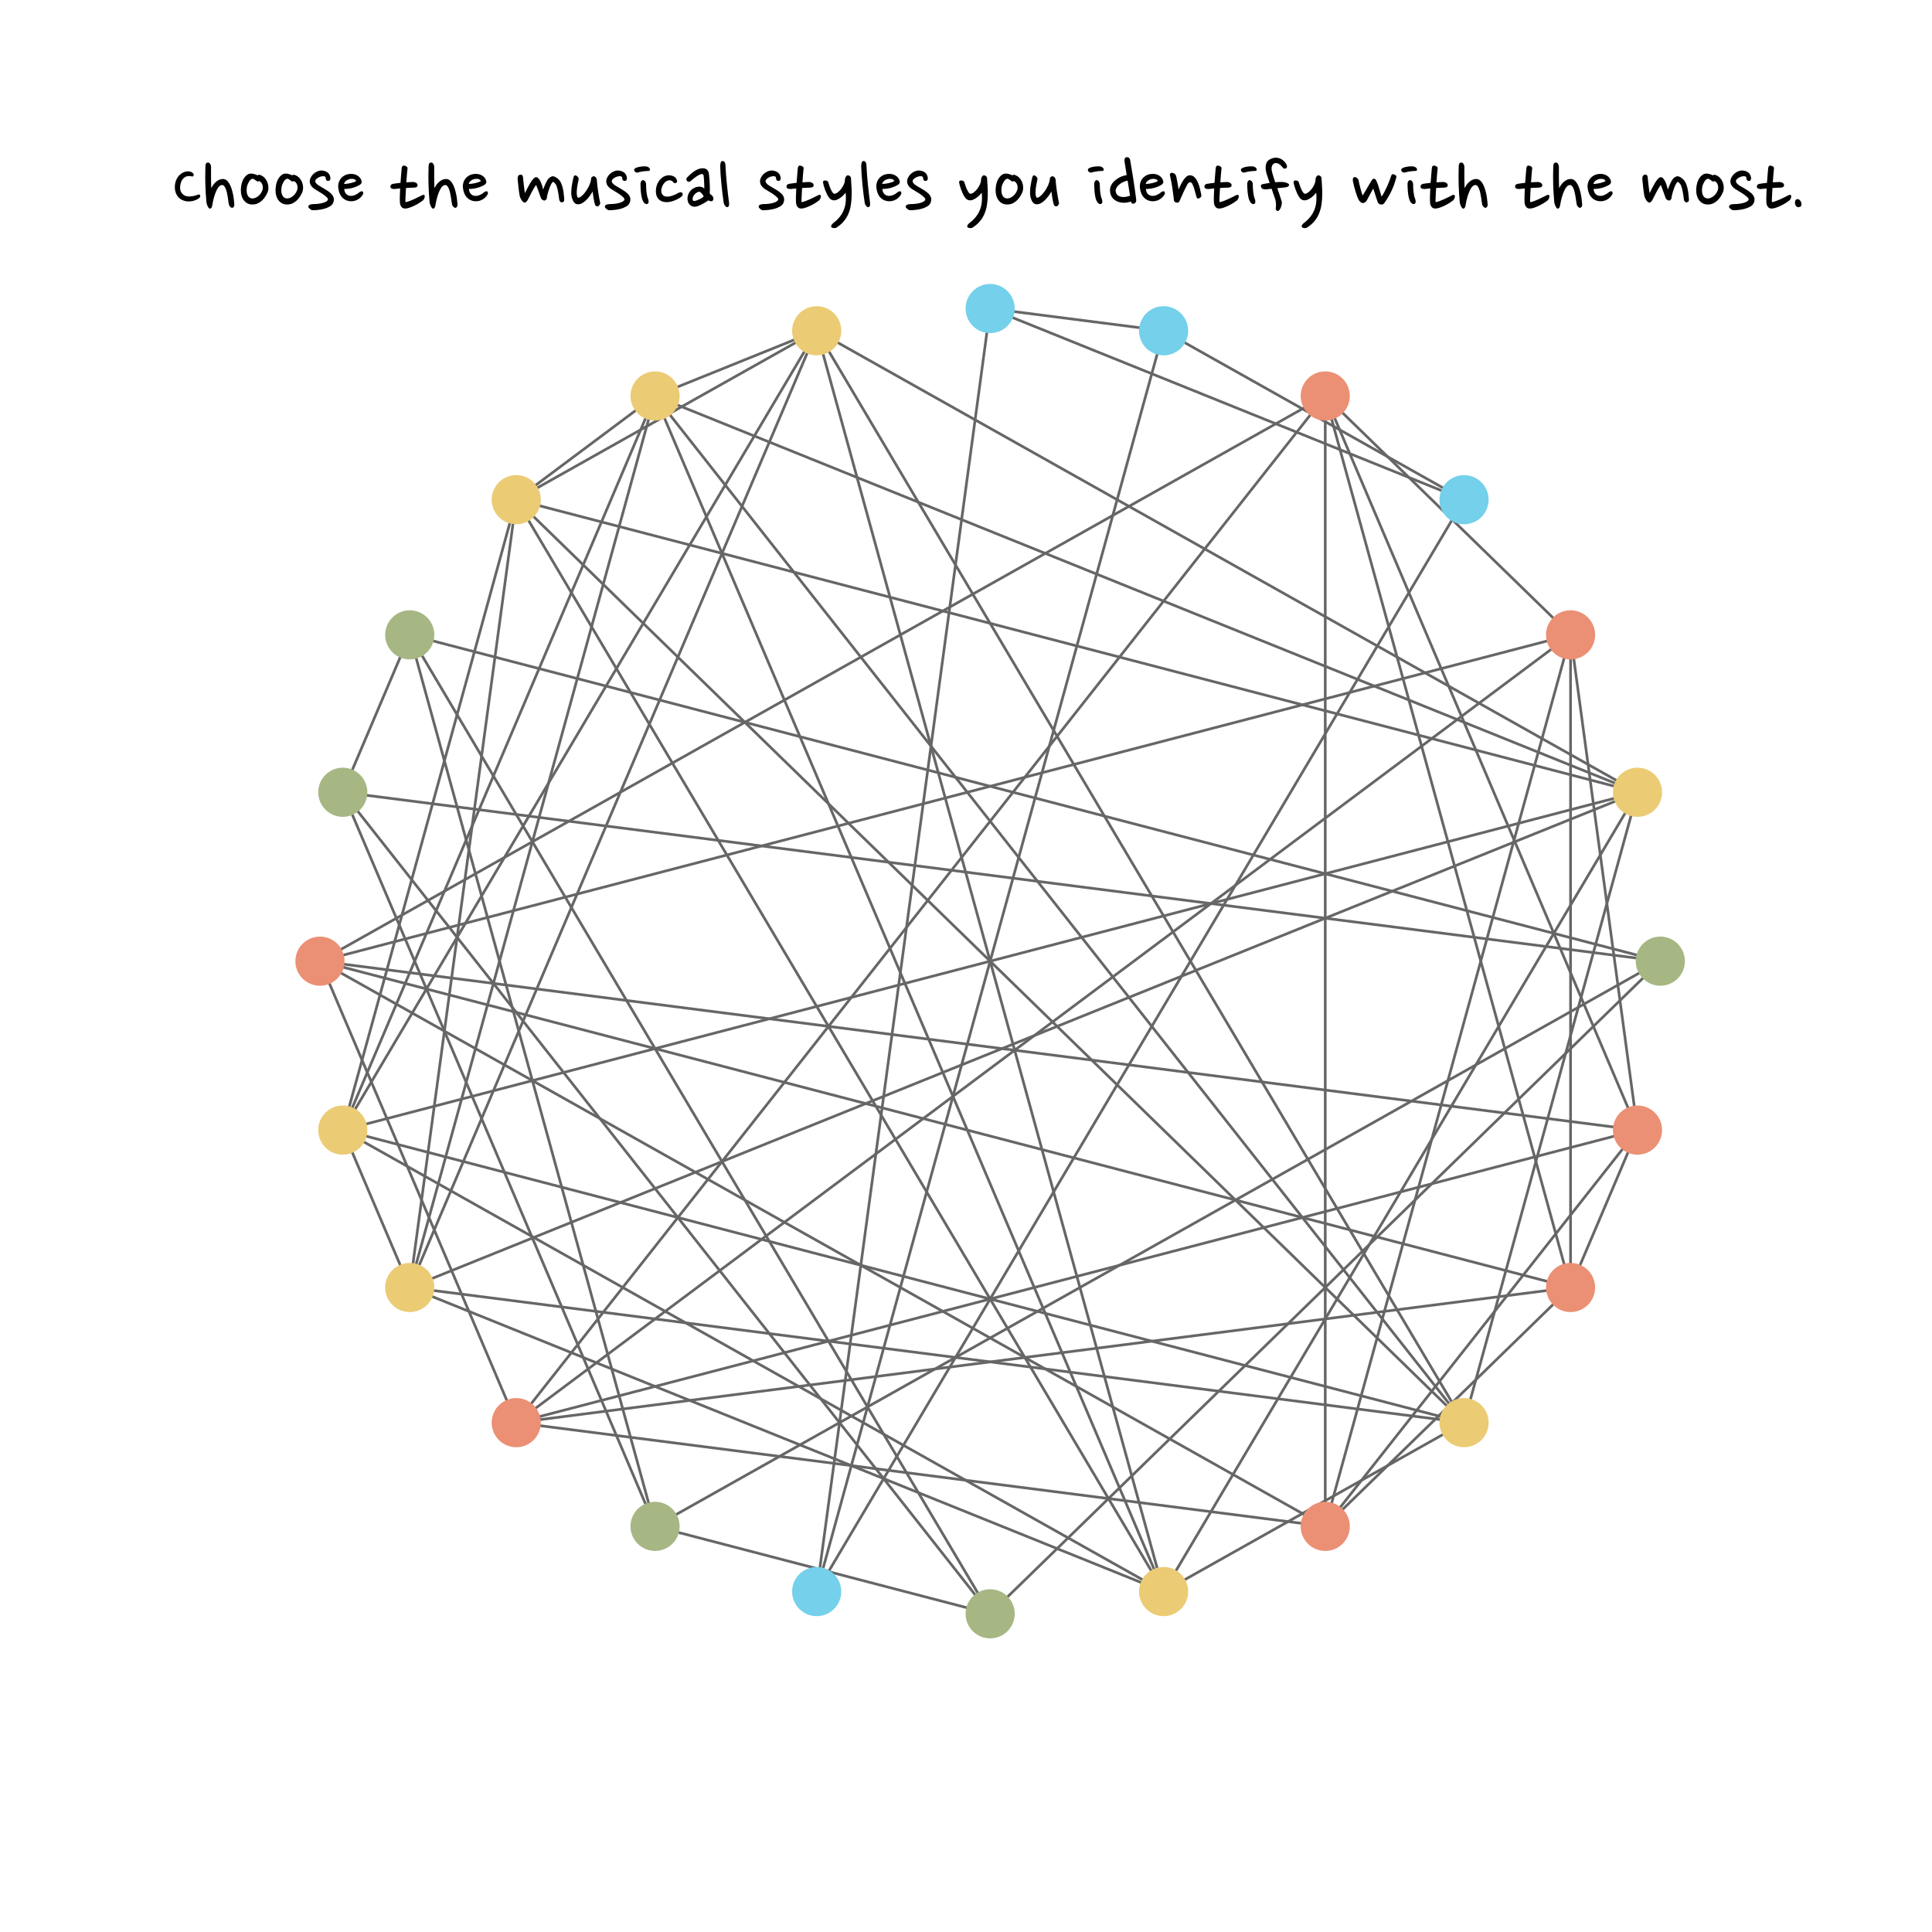 <?xml version="1.0" encoding="utf-8" standalone="no"?>
<!DOCTYPE svg PUBLIC "-//W3C//DTD SVG 1.1//EN"
  "http://www.w3.org/Graphics/SVG/1.1/DTD/svg11.dtd">
<!-- Created with matplotlib (https://matplotlib.org/) -->
<svg height="720pt" version="1.1" viewBox="0 0 720 720" width="720pt" xmlns="http://www.w3.org/2000/svg" xmlns:xlink="http://www.w3.org/1999/xlink">
 <defs>
  <style type="text/css">
*{stroke-linecap:butt;stroke-linejoin:round;}
  </style>
 </defs>
 <g id="figure_1">
  <g id="patch_1">
   <path d="M 0 720 
L 720 720 
L 720 0 
L 0 0 
z
" style="fill:none;"/>
  </g>
  <g id="axes_1">
   <g id="LineCollection_1">
    <path clip-path="url(#p10e8820889)" d="M 618.76 358.2 
L 244.12 568.831 
" style="fill:none;stroke:#666666;"/>
    <path clip-path="url(#p10e8820889)" d="M 618.76 358.2 
L 152.701 236.592 
" style="fill:none;stroke:#666666;"/>
    <path clip-path="url(#p10e8820889)" d="M 618.76 358.2 
L 127.75 295.251 
" style="fill:none;stroke:#666666;"/>
    <path clip-path="url(#p10e8820889)" d="M 618.76 358.2 
L 369 601.416 
" style="fill:none;stroke:#666666;"/>
    <path clip-path="url(#p10e8820889)" d="M 610.25 295.251 
L 433.643 593.129 
" style="fill:none;stroke:#666666;"/>
    <path clip-path="url(#p10e8820889)" d="M 610.25 295.251 
L 545.607 530.18 
" style="fill:none;stroke:#666666;"/>
    <path clip-path="url(#p10e8820889)" d="M 610.25 295.251 
L 304.357 123.271 
" style="fill:none;stroke:#666666;"/>
    <path clip-path="url(#p10e8820889)" d="M 610.25 295.251 
L 244.12 147.569 
" style="fill:none;stroke:#666666;"/>
    <path clip-path="url(#p10e8820889)" d="M 610.25 295.251 
L 192.393 186.22 
" style="fill:none;stroke:#666666;"/>
    <path clip-path="url(#p10e8820889)" d="M 610.25 295.251 
L 127.75 421.149 
" style="fill:none;stroke:#666666;"/>
    <path clip-path="url(#p10e8820889)" d="M 610.25 295.251 
L 152.701 479.808 
" style="fill:none;stroke:#666666;"/>
    <path clip-path="url(#p10e8820889)" d="M 585.299 236.592 
L 493.88 147.569 
" style="fill:none;stroke:#666666;"/>
    <path clip-path="url(#p10e8820889)" d="M 585.299 236.592 
L 585.299 479.808 
" style="fill:none;stroke:#666666;"/>
    <path clip-path="url(#p10e8820889)" d="M 585.299 236.592 
L 610.25 421.149 
" style="fill:none;stroke:#666666;"/>
    <path clip-path="url(#p10e8820889)" d="M 585.299 236.592 
L 493.88 568.831 
" style="fill:none;stroke:#666666;"/>
    <path clip-path="url(#p10e8820889)" d="M 585.299 236.592 
L 119.24 358.2 
" style="fill:none;stroke:#666666;"/>
    <path clip-path="url(#p10e8820889)" d="M 585.299 236.592 
L 192.393 530.18 
" style="fill:none;stroke:#666666;"/>
    <path clip-path="url(#p10e8820889)" d="M 545.607 186.22 
L 304.357 593.129 
" style="fill:none;stroke:#666666;"/>
    <path clip-path="url(#p10e8820889)" d="M 545.607 186.22 
L 433.643 123.271 
" style="fill:none;stroke:#666666;"/>
    <path clip-path="url(#p10e8820889)" d="M 545.607 186.22 
L 369 114.984 
" style="fill:none;stroke:#666666;"/>
    <path clip-path="url(#p10e8820889)" d="M 493.88 147.569 
L 493.88 568.831 
" style="fill:none;stroke:#666666;"/>
    <path clip-path="url(#p10e8820889)" d="M 493.88 147.569 
L 585.299 479.808 
" style="fill:none;stroke:#666666;"/>
    <path clip-path="url(#p10e8820889)" d="M 493.88 147.569 
L 610.25 421.149 
" style="fill:none;stroke:#666666;"/>
    <path clip-path="url(#p10e8820889)" d="M 493.88 147.569 
L 119.24 358.2 
" style="fill:none;stroke:#666666;"/>
    <path clip-path="url(#p10e8820889)" d="M 493.88 147.569 
L 192.393 530.18 
" style="fill:none;stroke:#666666;"/>
    <path clip-path="url(#p10e8820889)" d="M 433.643 123.271 
L 304.357 593.129 
" style="fill:none;stroke:#666666;"/>
    <path clip-path="url(#p10e8820889)" d="M 433.643 123.271 
L 369 114.984 
" style="fill:none;stroke:#666666;"/>
    <path clip-path="url(#p10e8820889)" d="M 369 114.984 
L 304.357 593.129 
" style="fill:none;stroke:#666666;"/>
    <path clip-path="url(#p10e8820889)" d="M 304.357 123.271 
L 433.643 593.129 
" style="fill:none;stroke:#666666;"/>
    <path clip-path="url(#p10e8820889)" d="M 304.357 123.271 
L 545.607 530.18 
" style="fill:none;stroke:#666666;"/>
    <path clip-path="url(#p10e8820889)" d="M 304.357 123.271 
L 244.12 147.569 
" style="fill:none;stroke:#666666;"/>
    <path clip-path="url(#p10e8820889)" d="M 304.357 123.271 
L 192.393 186.22 
" style="fill:none;stroke:#666666;"/>
    <path clip-path="url(#p10e8820889)" d="M 304.357 123.271 
L 127.75 421.149 
" style="fill:none;stroke:#666666;"/>
    <path clip-path="url(#p10e8820889)" d="M 304.357 123.271 
L 152.701 479.808 
" style="fill:none;stroke:#666666;"/>
    <path clip-path="url(#p10e8820889)" d="M 244.12 147.569 
L 433.643 593.129 
" style="fill:none;stroke:#666666;"/>
    <path clip-path="url(#p10e8820889)" d="M 244.12 147.569 
L 545.607 530.18 
" style="fill:none;stroke:#666666;"/>
    <path clip-path="url(#p10e8820889)" d="M 244.12 147.569 
L 192.393 186.22 
" style="fill:none;stroke:#666666;"/>
    <path clip-path="url(#p10e8820889)" d="M 244.12 147.569 
L 127.75 421.149 
" style="fill:none;stroke:#666666;"/>
    <path clip-path="url(#p10e8820889)" d="M 244.12 147.569 
L 152.701 479.808 
" style="fill:none;stroke:#666666;"/>
    <path clip-path="url(#p10e8820889)" d="M 192.393 186.22 
L 433.643 593.129 
" style="fill:none;stroke:#666666;"/>
    <path clip-path="url(#p10e8820889)" d="M 192.393 186.22 
L 545.607 530.18 
" style="fill:none;stroke:#666666;"/>
    <path clip-path="url(#p10e8820889)" d="M 192.393 186.22 
L 127.75 421.149 
" style="fill:none;stroke:#666666;"/>
    <path clip-path="url(#p10e8820889)" d="M 192.393 186.22 
L 152.701 479.808 
" style="fill:none;stroke:#666666;"/>
    <path clip-path="url(#p10e8820889)" d="M 152.701 236.592 
L 244.12 568.831 
" style="fill:none;stroke:#666666;"/>
    <path clip-path="url(#p10e8820889)" d="M 152.701 236.592 
L 369 601.416 
" style="fill:none;stroke:#666666;"/>
    <path clip-path="url(#p10e8820889)" d="M 152.701 236.592 
L 127.75 295.251 
" style="fill:none;stroke:#666666;"/>
    <path clip-path="url(#p10e8820889)" d="M 127.75 295.251 
L 244.12 568.831 
" style="fill:none;stroke:#666666;"/>
    <path clip-path="url(#p10e8820889)" d="M 127.75 295.251 
L 369 601.416 
" style="fill:none;stroke:#666666;"/>
    <path clip-path="url(#p10e8820889)" d="M 119.24 358.2 
L 493.88 568.831 
" style="fill:none;stroke:#666666;"/>
    <path clip-path="url(#p10e8820889)" d="M 119.24 358.2 
L 585.299 479.808 
" style="fill:none;stroke:#666666;"/>
    <path clip-path="url(#p10e8820889)" d="M 119.24 358.2 
L 610.25 421.149 
" style="fill:none;stroke:#666666;"/>
    <path clip-path="url(#p10e8820889)" d="M 119.24 358.2 
L 192.393 530.18 
" style="fill:none;stroke:#666666;"/>
    <path clip-path="url(#p10e8820889)" d="M 127.75 421.149 
L 433.643 593.129 
" style="fill:none;stroke:#666666;"/>
    <path clip-path="url(#p10e8820889)" d="M 127.75 421.149 
L 545.607 530.18 
" style="fill:none;stroke:#666666;"/>
    <path clip-path="url(#p10e8820889)" d="M 127.75 421.149 
L 152.701 479.808 
" style="fill:none;stroke:#666666;"/>
    <path clip-path="url(#p10e8820889)" d="M 152.701 479.808 
L 433.643 593.129 
" style="fill:none;stroke:#666666;"/>
    <path clip-path="url(#p10e8820889)" d="M 152.701 479.808 
L 545.607 530.18 
" style="fill:none;stroke:#666666;"/>
    <path clip-path="url(#p10e8820889)" d="M 192.393 530.18 
L 585.299 479.808 
" style="fill:none;stroke:#666666;"/>
    <path clip-path="url(#p10e8820889)" d="M 192.393 530.18 
L 610.25 421.149 
" style="fill:none;stroke:#666666;"/>
    <path clip-path="url(#p10e8820889)" d="M 192.393 530.18 
L 493.88 568.831 
" style="fill:none;stroke:#666666;"/>
    <path clip-path="url(#p10e8820889)" d="M 244.12 568.831 
L 369 601.416 
" style="fill:none;stroke:#666666;"/>
    <path clip-path="url(#p10e8820889)" d="M 433.643 593.129 
L 545.607 530.18 
" style="fill:none;stroke:#666666;"/>
    <path clip-path="url(#p10e8820889)" d="M 493.88 568.831 
L 585.299 479.808 
" style="fill:none;stroke:#666666;"/>
    <path clip-path="url(#p10e8820889)" d="M 493.88 568.831 
L 610.25 421.149 
" style="fill:none;stroke:#666666;"/>
    <path clip-path="url(#p10e8820889)" d="M 585.299 479.808 
L 610.25 421.149 
" style="fill:none;stroke:#666666;"/>
   </g>
   <g id="PathCollection_1">
    <defs>
     <path d="M 0 8.66 
C 2.297 8.66 4.5 7.748 6.124 6.124 
C 7.748 4.5 8.66 2.297 8.66 0 
C 8.66 -2.297 7.748 -4.5 6.124 -6.124 
C 4.5 -7.748 2.297 -8.66 0 -8.66 
C -2.297 -8.66 -4.5 -7.748 -6.124 -6.124 
C -7.748 -4.5 -8.66 -2.297 -8.66 0 
C -8.66 2.297 -7.748 4.5 -6.124 6.124 
C -4.5 7.748 -2.297 8.66 0 8.66 
z
" id="C0_0_f2d13b11d7"/>
    </defs>
    <g clip-path="url(#p10e8820889)">
     <use style="fill:#a6b784;stroke:#a6b784;" x="618.76" xlink:href="#C0_0_f2d13b11d7" y="358.2"/>
    </g>
    <g clip-path="url(#p10e8820889)">
     <use style="fill:#ebcb74;stroke:#ebcb74;" x="610.25" xlink:href="#C0_0_f2d13b11d7" y="295.251"/>
    </g>
    <g clip-path="url(#p10e8820889)">
     <use style="fill:#eb9074;stroke:#eb9074;" x="585.299" xlink:href="#C0_0_f2d13b11d7" y="236.592"/>
    </g>
    <g clip-path="url(#p10e8820889)">
     <use style="fill:#74d0eb;stroke:#74d0eb;" x="545.607" xlink:href="#C0_0_f2d13b11d7" y="186.22"/>
    </g>
    <g clip-path="url(#p10e8820889)">
     <use style="fill:#eb9074;stroke:#eb9074;" x="493.88" xlink:href="#C0_0_f2d13b11d7" y="147.569"/>
    </g>
    <g clip-path="url(#p10e8820889)">
     <use style="fill:#74d0eb;stroke:#74d0eb;" x="433.643" xlink:href="#C0_0_f2d13b11d7" y="123.271"/>
    </g>
    <g clip-path="url(#p10e8820889)">
     <use style="fill:#74d0eb;stroke:#74d0eb;" x="369" xlink:href="#C0_0_f2d13b11d7" y="114.984"/>
    </g>
    <g clip-path="url(#p10e8820889)">
     <use style="fill:#ebcb74;stroke:#ebcb74;" x="304.357" xlink:href="#C0_0_f2d13b11d7" y="123.271"/>
    </g>
    <g clip-path="url(#p10e8820889)">
     <use style="fill:#ebcb74;stroke:#ebcb74;" x="244.12" xlink:href="#C0_0_f2d13b11d7" y="147.569"/>
    </g>
    <g clip-path="url(#p10e8820889)">
     <use style="fill:#ebcb74;stroke:#ebcb74;" x="192.393" xlink:href="#C0_0_f2d13b11d7" y="186.22"/>
    </g>
    <g clip-path="url(#p10e8820889)">
     <use style="fill:#a6b784;stroke:#a6b784;" x="152.701" xlink:href="#C0_0_f2d13b11d7" y="236.592"/>
    </g>
    <g clip-path="url(#p10e8820889)">
     <use style="fill:#a6b784;stroke:#a6b784;" x="127.75" xlink:href="#C0_0_f2d13b11d7" y="295.251"/>
    </g>
    <g clip-path="url(#p10e8820889)">
     <use style="fill:#eb9074;stroke:#eb9074;" x="119.24" xlink:href="#C0_0_f2d13b11d7" y="358.2"/>
    </g>
    <g clip-path="url(#p10e8820889)">
     <use style="fill:#ebcb74;stroke:#ebcb74;" x="127.75" xlink:href="#C0_0_f2d13b11d7" y="421.149"/>
    </g>
    <g clip-path="url(#p10e8820889)">
     <use style="fill:#ebcb74;stroke:#ebcb74;" x="152.701" xlink:href="#C0_0_f2d13b11d7" y="479.808"/>
    </g>
    <g clip-path="url(#p10e8820889)">
     <use style="fill:#eb9074;stroke:#eb9074;" x="192.393" xlink:href="#C0_0_f2d13b11d7" y="530.18"/>
    </g>
    <g clip-path="url(#p10e8820889)">
     <use style="fill:#a6b784;stroke:#a6b784;" x="244.12" xlink:href="#C0_0_f2d13b11d7" y="568.831"/>
    </g>
    <g clip-path="url(#p10e8820889)">
     <use style="fill:#74d0eb;stroke:#74d0eb;" x="304.357" xlink:href="#C0_0_f2d13b11d7" y="593.129"/>
    </g>
    <g clip-path="url(#p10e8820889)">
     <use style="fill:#a6b784;stroke:#a6b784;" x="369" xlink:href="#C0_0_f2d13b11d7" y="601.416"/>
    </g>
    <g clip-path="url(#p10e8820889)">
     <use style="fill:#ebcb74;stroke:#ebcb74;" x="433.643" xlink:href="#C0_0_f2d13b11d7" y="593.129"/>
    </g>
    <g clip-path="url(#p10e8820889)">
     <use style="fill:#eb9074;stroke:#eb9074;" x="493.88" xlink:href="#C0_0_f2d13b11d7" y="568.831"/>
    </g>
    <g clip-path="url(#p10e8820889)">
     <use style="fill:#ebcb74;stroke:#ebcb74;" x="545.607" xlink:href="#C0_0_f2d13b11d7" y="530.18"/>
    </g>
    <g clip-path="url(#p10e8820889)">
     <use style="fill:#eb9074;stroke:#eb9074;" x="585.299" xlink:href="#C0_0_f2d13b11d7" y="479.808"/>
    </g>
    <g clip-path="url(#p10e8820889)">
     <use style="fill:#eb9074;stroke:#eb9074;" x="610.25" xlink:href="#C0_0_f2d13b11d7" y="421.149"/>
    </g>
   </g>
   <g id="text_1">
    <!-- Choose the musical styles you identify with the most. -->
    <defs>
     <path d="M 24.797 49.094 
Q 25.203 48.594 25.25 47.844 
Q 25.297 47.094 25 46.594 
Q 24.5 45.5 23.297 45.797 
Q 21.203 46.297 18.891 46.188 
Q 16.594 46.094 14.297 44.406 
Q 12 42.703 10.703 39.453 
Q 9.406 36.203 9.406 32.703 
Q 9.406 29.297 11.047 26.844 
Q 12.703 24.406 15.297 23.297 
Q 16.906 22.594 18.906 22.5 
Q 20.906 22.406 22.953 22.656 
Q 25 22.906 27 23.453 
Q 29 24 30.797 24.703 
Q 31.406 24.906 31.953 24.594 
Q 32.5 24.297 32.703 23.797 
Q 33.203 22.5 32.203 21.203 
Q 31 19.906 29 18.906 
Q 27 17.906 24.594 17.297 
Q 22.203 16.703 19.703 16.641 
Q 17.203 16.594 15 17.203 
Q 11.906 18 9.75 19.547 
Q 7.594 21.094 6.188 23.141 
Q 4.797 25.203 4.094 27.547 
Q 3.406 29.906 3.297 32.406 
Q 3.094 38.406 5.641 43.203 
Q 8.203 48 12.797 50.297 
Q 16.203 52 19.641 51.641 
Q 23.094 51.297 24.797 49.094 
z
" id="NanumPen-Regular-67"/>
     <path d="M 11.094 56.797 
Q 11.094 54.406 11.047 51.406 
Q 11 48.406 11.047 45.203 
Q 11.094 42 11.141 38.594 
Q 11.203 35.203 11.297 32.094 
Q 12.297 34.094 13.688 36.047 
Q 15.094 38 16.844 39.5 
Q 18.594 41 20.547 41.891 
Q 22.5 42.797 24.797 42.797 
Q 27.297 42.797 29.25 41.188 
Q 31.203 39.594 32.641 36.938 
Q 34.094 34.297 35.094 31.047 
Q 36.094 27.797 36.75 24.438 
Q 37.406 21.094 37.703 18.047 
Q 38 15 38.203 12.797 
Q 38.203 11.203 37.391 10.203 
Q 36.594 9.203 35.5 9.203 
Q 34.703 9.203 33.547 10.25 
Q 32.406 11.297 31.906 12.797 
Q 31.594 14 31.297 16.297 
Q 31 18.594 30.594 21.25 
Q 30.203 23.906 29.594 26.594 
Q 29 29.297 28.141 31.438 
Q 27.297 33.594 26.094 34.797 
Q 24.906 36 23.297 35.703 
Q 20.797 35.203 18.938 32.203 
Q 17.094 29.203 15.75 25.391 
Q 14.406 21.594 13.547 17.688 
Q 12.703 13.797 12.297 11.406 
Q 11.906 9.594 11.25 8.938 
Q 10.594 8.297 9.797 8.297 
Q 9 8.297 8.344 9.094 
Q 7.703 9.906 7.141 11.047 
Q 6.594 12.203 6.188 13.453 
Q 5.797 14.703 5.703 15.594 
Q 5.203 21 4.891 25.953 
Q 4.594 30.906 4.438 35.906 
Q 4.297 40.906 4.297 46.156 
Q 4.297 51.406 4.5 57.406 
Q 4.5 62.406 8.094 61.906 
Q 9.297 61.703 10.188 60.141 
Q 11.094 58.594 11.094 56.797 
z
" id="NanumPen-Regular-104"/>
     <path d="M 27.094 47.406 
Q 30.094 46.297 32.141 44.094 
Q 34.203 41.906 35.297 39.156 
Q 36.406 36.406 36.547 33.5 
Q 36.703 30.594 35.906 28.094 
Q 34.797 25.297 33.094 22.594 
Q 31.406 19.906 29.203 17.797 
Q 27 15.703 24.203 14.391 
Q 21.406 13.094 18 13.094 
Q 13.906 13.094 11.094 15 
Q 8.297 16.906 6.688 19.906 
Q 5.094 22.906 4.641 26.703 
Q 4.203 30.5 4.797 34.297 
Q 5.203 37.094 6.141 39.75 
Q 7.094 42.406 8.594 44.453 
Q 10.094 46.5 12.047 47.797 
Q 14 49.094 16.5 49.094 
Q 17.906 49.094 20 48.547 
Q 22.094 48 23.906 47 
Q 25.203 48.203 27.094 47.406 
z
M 23.297 40.094 
Q 22.203 40.797 20.75 41.938 
Q 19.297 43.094 18.203 43.094 
Q 17 43.094 15.844 42 
Q 14.703 40.906 13.844 39.453 
Q 13 38 12.391 36.5 
Q 11.797 35 11.594 34.094 
Q 11.297 32.594 11.188 30.5 
Q 11.094 28.406 11.5 26.344 
Q 11.906 24.297 13.047 22.641 
Q 14.203 21 16.5 20.297 
Q 17.906 19.906 19.797 20.344 
Q 21.703 20.797 23.547 22 
Q 25.406 23.203 27.047 25.203 
Q 28.703 27.203 29.594 29.797 
Q 30.594 32.703 29.641 35.844 
Q 28.703 39 25.797 40.406 
Q 25.094 39.906 24.391 39.906 
Q 23.703 39.906 23.297 40.094 
z
" id="NanumPen-Regular-111"/>
     <path d="M 22.797 42.406 
Q 22.594 43.5 22.391 44.5 
Q 22.203 45.5 21.406 45.797 
Q 19.703 46.297 17.797 45.891 
Q 15.906 45.5 14.297 44.641 
Q 12.703 43.797 11.594 42.75 
Q 10.5 41.703 10.406 40.906 
Q 10.094 39.406 11.188 38 
Q 12.297 36.594 14.406 35.203 
Q 17.906 33.094 21.703 30.891 
Q 25.5 28.703 28.094 26.406 
Q 30.703 24.094 31.641 21.344 
Q 32.594 18.594 31.203 15.094 
Q 30.094 12.406 27.094 10.703 
Q 24.094 9 20.5 8.047 
Q 16.906 7.094 13.297 6.75 
Q 9.703 6.406 7.203 6.406 
Q 6.594 6.406 5.75 6.844 
Q 4.906 7.297 4.156 7.891 
Q 3.406 8.5 2.844 9.141 
Q 2.297 9.797 2.297 10.297 
Q 2.297 12.094 3.891 12.797 
Q 5.5 13.5 7.203 13.5 
Q 9.594 13.5 12.344 13.75 
Q 15.094 14 17.594 14.547 
Q 20.094 15.094 22.094 16 
Q 24.094 16.906 24.906 18.297 
Q 25.594 19.5 24.047 21.141 
Q 22.5 22.797 19.953 24.594 
Q 17.406 26.406 14.453 28.094 
Q 11.5 29.797 9.406 31.203 
Q 7.297 32.594 5.797 34.547 
Q 4.297 36.5 3.906 39.406 
Q 3.797 42 5 44.391 
Q 6.203 46.797 8.141 48.641 
Q 10.094 50.5 12.594 51.594 
Q 15.094 52.703 17.594 52.703 
Q 21.906 52.5 24.703 50.344 
Q 27.5 48.203 28 44 
Q 28 42.594 27.547 41.688 
Q 27.094 40.797 26 40.594 
Q 24.594 40.406 23.75 40.953 
Q 22.906 41.5 22.797 42.406 
z
" id="NanumPen-Regular-115"/>
     <path d="M 28.297 36 
Q 24.406 33.703 19.906 32.453 
Q 15.406 31.203 10.203 31.203 
Q 10.406 27.703 12.203 25.641 
Q 14 23.594 16.703 23.203 
Q 18.297 23 19.938 23.297 
Q 21.594 23.594 23.047 24.25 
Q 24.5 24.906 25.703 25.703 
Q 26.906 26.5 27.797 27.297 
Q 28.703 28.094 29.703 28.344 
Q 30.703 28.594 31.203 28.406 
Q 32.594 27.906 32.203 25.406 
Q 30.594 22.203 27.594 19.953 
Q 24.594 17.703 20.906 17.094 
Q 17.703 16.5 14.297 17.391 
Q 10.906 18.297 8.203 20.906 
Q 5.906 23.203 4.703 26.297 
Q 3.5 29.406 3.203 32.703 
Q 2.906 35.797 3.75 38.594 
Q 4.594 41.406 6.391 43.547 
Q 8.203 45.703 10.891 47.094 
Q 13.594 48.5 17.203 48.703 
Q 21.5 49 25 47.094 
Q 28.5 45.203 29.906 41.797 
Q 30.703 39.906 30.344 38.5 
Q 30 37.094 28.297 36 
z
M 16.797 42.797 
Q 15.797 42.594 14.641 42.094 
Q 13.5 41.594 12.547 40.844 
Q 11.594 40.094 10.844 39.141 
Q 10.094 38.203 10 37 
Q 11.703 37 13.75 37.297 
Q 15.797 37.594 17.75 38.047 
Q 19.703 38.5 21.344 39.094 
Q 23 39.703 24.094 40.406 
Q 23.297 42.297 21.141 42.75 
Q 19 43.203 16.797 42.797 
z
" id="NanumPen-Regular-101"/>
     <path id="NanumPen-Regular-32"/>
     <path d="M 26.797 39.297 
Q 28.703 39.406 30.594 38.406 
Q 32.5 37.406 32.5 35.297 
Q 32.297 33.594 30.641 33.141 
Q 29 32.703 28 32.703 
Q 26 32.703 23.703 32.594 
Q 21.406 32.5 19 32.297 
Q 18.797 29 18.641 26.094 
Q 18.5 23.203 18.391 20.953 
Q 18.297 18.703 18.297 17.297 
Q 18.297 15.906 18.406 15.797 
Q 20.594 16.203 23.141 17.141 
Q 25.703 18.094 28.25 19.25 
Q 30.797 20.406 33.25 21.656 
Q 35.703 22.906 37.906 24 
Q 38.906 24.5 39.75 24.297 
Q 40.594 24.094 40.797 23.406 
Q 41 22.297 40.5 20.688 
Q 40 19.094 38.703 17.797 
Q 37.203 16.594 34.75 15.047 
Q 32.297 13.5 29.5 12.094 
Q 26.703 10.703 23.844 9.641 
Q 21 8.594 18.797 8.406 
Q 15.5 8.094 13.797 10.188 
Q 12.094 12.297 11.906 15.5 
Q 11.703 18.703 11.844 22.891 
Q 12 27.094 12.203 31.797 
Q 10.297 31.594 8.547 31.438 
Q 6.797 31.297 5.203 31.094 
Q 3.906 31.094 2.344 31.688 
Q 0.797 32.297 0.797 34 
Q 0.797 34.594 1.297 35.594 
Q 1.797 36.594 3.5 37.094 
Q 7.594 37.797 12.594 38.297 
Q 12.906 43 13.297 47.391 
Q 13.703 51.797 14 55.406 
Q 14.094 56.594 14.688 57.5 
Q 15.297 58.406 16 58.406 
Q 17.703 58.5 19.25 57.547 
Q 20.797 56.594 20.797 55.406 
Q 20.406 52 20.047 47.703 
Q 19.703 43.406 19.406 38.906 
Q 21.406 39.094 23.25 39.141 
Q 25.094 39.203 26.797 39.297 
z
" id="NanumPen-Regular-116"/>
     <path d="M 10.094 44.797 
Q 10.203 43.203 10.453 40.844 
Q 10.703 38.5 11 35.953 
Q 11.297 33.406 11.641 30.906 
Q 12 28.406 12.297 26.297 
Q 13.406 28.5 15 31.703 
Q 16.594 34.906 18.344 37.844 
Q 20.094 40.797 21.938 42.844 
Q 23.797 44.906 25.297 44.906 
Q 26.906 44.906 28.25 43.344 
Q 29.594 41.797 30.594 39.594 
Q 31.594 37.406 32.344 34.906 
Q 33.094 32.406 33.594 30.5 
Q 34 31.797 34.641 33.438 
Q 35.297 35.094 36.047 36.844 
Q 36.797 38.594 37.75 40.297 
Q 38.703 42 39.797 43.297 
Q 41.094 44.703 42.594 45.344 
Q 44.094 46 44.797 46 
Q 45.703 46 46.953 45.453 
Q 48.203 44.906 49.5 44 
Q 50.797 43.094 51.938 41.844 
Q 53.094 40.594 53.797 39.297 
Q 55.203 36.594 56.047 33.391 
Q 56.906 30.203 57.297 27.297 
Q 57.703 24.406 57.844 22.156 
Q 58 19.906 58.094 19 
Q 58.094 17.703 57.797 17.047 
Q 57.5 16.406 56.703 16 
Q 55.594 15.5 54.797 15.641 
Q 54 15.797 53.5 16.297 
Q 53 16.797 52.703 17.438 
Q 52.406 18.094 52.297 18.594 
Q 52 20.906 51.641 23.297 
Q 51.297 25.703 50.891 27.953 
Q 50.5 30.203 49.953 32.141 
Q 49.406 34.094 48.797 35.594 
Q 48.594 36 48.141 36.641 
Q 47.703 37.297 47.141 37.891 
Q 46.594 38.5 46.094 38.891 
Q 45.594 39.297 45.406 39.406 
Q 44.406 39.406 43.297 37.547 
Q 42.203 35.703 41.203 33.094 
Q 40.203 30.5 39.344 27.641 
Q 38.5 24.797 38.094 22.797 
Q 38.094 20.203 37.094 18.953 
Q 36.094 17.703 35 17.703 
Q 33.906 17.703 32.656 18.547 
Q 31.406 19.406 31 20.5 
Q 30.406 22.094 29.703 24.094 
Q 29 26.094 28.25 28.188 
Q 27.5 30.297 26.75 32.297 
Q 26 34.297 25.297 35.906 
Q 23.906 34 22.547 31.703 
Q 21.203 29.406 19.953 27 
Q 18.703 24.594 17.547 22.25 
Q 16.406 19.906 15.406 18.094 
Q 14.703 17 13.891 16.141 
Q 13.094 15.297 12 15.297 
Q 11.203 15.297 10.297 16.047 
Q 9.406 16.797 8.594 17.891 
Q 7.797 19 7.141 20.391 
Q 6.5 21.797 6.203 23.203 
Q 5.406 27.5 4.844 32.641 
Q 4.297 37.797 3.797 42.703 
Q 3.703 44.406 4.25 45.844 
Q 4.797 47.297 6.406 47.797 
Q 8.094 48.094 9 47.297 
Q 9.906 46.5 10.094 44.797 
z
" id="NanumPen-Regular-109"/>
     <path d="M 12.703 42.094 
Q 12.094 39.406 11.5 36.156 
Q 10.906 32.906 10.656 29.906 
Q 10.406 26.906 10.656 24.5 
Q 10.906 22.094 11.906 21.094 
Q 13.594 20.797 15.797 22.547 
Q 18 24.297 20.094 27 
Q 22.203 29.703 23.891 32.844 
Q 25.594 36 26.297 38.406 
Q 26.703 39.594 27 40.891 
Q 27.297 42.203 27.297 43.594 
Q 27.297 44.406 28.344 45.156 
Q 29.406 45.906 30.094 46 
Q 30.594 46.094 31.25 45.797 
Q 31.906 45.5 32.453 44.953 
Q 33 44.406 33.453 43.656 
Q 33.906 42.906 33.906 42.094 
Q 34.094 39.094 34.5 35.5 
Q 34.906 31.906 35.453 28.297 
Q 36 24.703 36.594 21.297 
Q 37.203 17.906 37.797 15.203 
Q 38.094 14.094 37.188 12.688 
Q 36.297 11.297 35.203 11 
Q 34.297 10.797 33.344 11.188 
Q 32.406 11.594 31.906 12.797 
Q 31.406 14.203 30.953 16.25 
Q 30.5 18.297 30.141 20.547 
Q 29.797 22.797 29.5 24.844 
Q 29.203 26.906 29.094 28.297 
Q 27.594 25.594 25.547 22.844 
Q 23.5 20.094 21.141 17.844 
Q 18.797 15.594 16.25 14.344 
Q 13.703 13.094 11 13.406 
Q 7 13.906 4.906 20.906 
Q 4.094 23.703 4.141 27.094 
Q 4.203 30.5 4.641 33.844 
Q 5.094 37.203 5.75 40.203 
Q 6.406 43.203 6.906 45.094 
Q 7.094 45.906 7.688 46.547 
Q 8.297 47.203 9.094 47 
Q 10.594 46.703 11.844 45.203 
Q 13.094 43.703 12.703 42.094 
z
" id="NanumPen-Regular-117"/>
     <path d="M 20.906 53.297 
Q 20.703 52.297 19.5 52.188 
Q 18.297 52.094 17.5 52.094 
Q 15 52 12.344 51.594 
Q 9.703 51.203 6.797 50.406 
Q 5.594 50 4.188 50.703 
Q 2.797 51.406 2.5 53.5 
Q 2.5 54.297 3.094 54.797 
Q 3.703 55.297 4.5 55.703 
Q 5.797 56.297 7.594 56.75 
Q 9.406 57.203 11.25 57.391 
Q 13.094 57.594 14.797 57.547 
Q 16.5 57.5 17.594 57.203 
Q 19.203 56.703 20.141 55.703 
Q 21.094 54.703 20.906 53.297 
z
M 18.594 20 
Q 19.297 18.406 19.344 16.547 
Q 19.406 14.703 18.297 14 
Q 16.906 13.094 15.297 14.094 
Q 13.703 15.094 12.906 16.797 
Q 11.797 18.906 11.188 21.953 
Q 10.594 25 10.297 28 
Q 10 31 9.953 33.594 
Q 9.906 36.203 9.906 37.5 
Q 10 38.906 10.703 40.094 
Q 11.406 41.297 12.5 41.5 
Q 14.297 41.406 15.391 39.844 
Q 16.5 38.297 16.406 36 
Q 16.406 34.203 16.5 32 
Q 16.594 29.797 16.891 27.594 
Q 17.203 25.406 17.594 23.344 
Q 18 21.297 18.594 20 
z
" id="NanumPen-Regular-105"/>
     <path d="M 27.094 38.203 
Q 26.406 37.797 25.406 37.938 
Q 24.406 38.094 23.703 39.203 
Q 22.094 41.297 19.797 41.297 
Q 17.703 41.297 16.047 40.344 
Q 14.406 39.406 13.156 37.844 
Q 11.906 36.297 11.094 34.391 
Q 10.297 32.5 10 30.594 
Q 9.5 27.094 11.203 24.688 
Q 12.906 22.297 16.5 22.297 
Q 19.406 22.203 23.047 23.453 
Q 26.703 24.703 29.906 26.703 
Q 31.297 27.297 32.5 27.391 
Q 33.703 27.5 34.5 26.203 
Q 35.5 24.594 34 22.938 
Q 32.5 21.297 30 20 
Q 27.5 18.594 24.75 17.547 
Q 22 16.5 19.203 16.047 
Q 16.406 15.594 13.656 16 
Q 10.906 16.406 8.5 17.906 
Q 4.703 20.5 3.891 25.297 
Q 3.094 30.094 4.594 35.203 
Q 5.203 37.094 6.297 39.047 
Q 7.406 41 8.953 42.594 
Q 10.5 44.203 12.391 45.344 
Q 14.297 46.5 16.594 46.906 
Q 20.297 47.5 23.688 46.141 
Q 27.094 44.797 28.203 41.203 
Q 28.406 40.406 28.203 39.547 
Q 28 38.703 27.094 38.203 
z
" id="NanumPen-Regular-99"/>
     <path d="M 29.094 49.5 
Q 29.5 46.703 29.75 43.547 
Q 30 40.406 30.141 37.203 
Q 30.297 34 30.297 31 
Q 30.297 28 30.203 25.594 
Q 33.406 23.406 34.047 21.703 
Q 34.703 20 34.203 18.703 
Q 33.594 16.906 32.047 16.844 
Q 30.5 16.797 28.5 17.906 
Q 27.094 16.906 25.297 15.75 
Q 23.5 14.594 21.5 13.547 
Q 19.5 12.5 17.5 11.703 
Q 15.5 10.906 13.797 10.594 
Q 10.594 10.094 8.047 11.797 
Q 5.5 13.5 4.594 16.906 
Q 4 19.203 4.297 21.641 
Q 4.594 24.094 5.797 26.344 
Q 7 28.594 9.047 30.391 
Q 11.094 32.203 13.906 33.203 
Q 14.594 33.5 15.844 33.703 
Q 17.094 33.906 18.438 33.844 
Q 19.797 33.797 21.188 33.297 
Q 22.594 32.797 23.797 31.594 
Q 23.797 33.297 23.75 35.344 
Q 23.703 37.406 23.594 39.5 
Q 23.5 41.594 23.344 43.438 
Q 23.203 45.297 23 46.594 
Q 22.797 48.094 21.844 48.438 
Q 20.906 48.797 19.5 48.297 
Q 17.094 47.5 13.891 45.203 
Q 10.703 42.906 7.797 40.297 
Q 6.906 39.406 5.75 39.5 
Q 4.594 39.594 3.797 40.406 
Q 3 41.203 2.891 42.25 
Q 2.797 43.297 3.703 44.5 
Q 5.406 46.297 7.5 48.188 
Q 9.594 50.094 11.891 51.641 
Q 14.203 53.203 16.594 54.203 
Q 19 55.203 21.406 55.297 
Q 24.906 55.406 26.797 53.75 
Q 28.703 52.094 29.094 49.5 
z
M 17.5 28 
Q 16.203 27.703 14.75 26.75 
Q 13.297 25.797 12.141 24.438 
Q 11 23.094 10.453 21.438 
Q 9.906 19.797 10.406 18.203 
Q 10.594 17.594 11.25 17.297 
Q 11.906 17 12.703 17.203 
Q 15.094 17.703 18.141 19.141 
Q 21.203 20.594 23 22.297 
Q 23 22.906 22.391 23.844 
Q 21.797 24.797 21 25.75 
Q 20.203 26.703 19.25 27.391 
Q 18.297 28.094 17.5 28 
z
" id="NanumPen-Regular-97"/>
     <path d="M 12.5 59.297 
Q 13 48.406 14.203 36.75 
Q 15.406 25.094 16.797 14.5 
Q 17.094 10.094 14.406 10 
Q 13.797 10 13.188 10.453 
Q 12.594 10.906 12.094 11.594 
Q 11.594 12.297 11.141 13.094 
Q 10.703 13.906 10.594 14.5 
Q 9.797 19.594 9.094 25.297 
Q 8.406 31 7.844 36.75 
Q 7.297 42.5 6.891 48 
Q 6.5 53.5 6.406 58.094 
Q 6.594 60.5 7.094 62.141 
Q 7.594 63.797 9.203 63.703 
Q 10.906 63.594 11.656 62.344 
Q 12.406 61.094 12.5 59.297 
z
" id="NanumPen-Regular-108"/>
     <path d="M 35.094 44 
Q 35.406 38.594 35.75 33.094 
Q 36.094 27.594 35.891 22.25 
Q 35.703 16.906 34.844 11.797 
Q 34 6.703 32 2.047 
Q 30 -2.594 26.641 -6.594 
Q 23.297 -10.594 18.203 -13.797 
Q 17.406 -14.297 16.453 -14.391 
Q 15.5 -14.5 14.594 -14.344 
Q 13.703 -14.203 13 -13.844 
Q 12.297 -13.5 12.094 -12.906 
Q 11.797 -12 12.391 -10.891 
Q 13 -9.797 14.406 -8.594 
Q 18.797 -5.297 21.797 -1.594 
Q 24.797 2.094 26.594 6.391 
Q 28.406 10.703 28.953 15.75 
Q 29.5 20.797 28.906 26.797 
Q 27.703 25.297 26.094 23.688 
Q 24.5 22.094 22.703 20.844 
Q 20.906 19.594 19 18.75 
Q 17.094 17.906 15.406 17.906 
Q 14 17.906 12.594 18.5 
Q 11.203 19.094 9.797 20.797 
Q 8.203 22.906 6.953 25.547 
Q 5.703 28.203 4.797 30.703 
Q 3.906 33.203 3.344 35.203 
Q 2.797 37.203 2.703 38 
Q 2.5 39 2.703 39.891 
Q 2.906 40.797 4 41 
Q 5.5 41.297 6.797 40.797 
Q 8.094 40.297 8.594 39.203 
Q 9 38.094 9.703 35.797 
Q 10.406 33.5 11.406 31.25 
Q 12.406 29 13.547 27.297 
Q 14.703 25.594 16 25.594 
Q 17.5 25.594 19.547 27.094 
Q 21.594 28.594 23.5 31 
Q 25.406 33.406 26.75 36.344 
Q 28.094 39.297 28.094 42.094 
Q 28.094 42.703 28.297 43.5 
Q 28.5 44.297 28.891 45.047 
Q 29.297 45.797 29.844 46.344 
Q 30.406 46.906 31 47 
Q 32.594 47.203 33.844 46.141 
Q 35.094 45.094 35.094 44 
z
" id="NanumPen-Regular-121"/>
     <path d="M 21 63.203 
Q 20.703 65 21.25 66.5 
Q 21.797 68 23.5 68.203 
Q 25 68.406 26.141 67.406 
Q 27.297 66.406 27.594 64.797 
Q 29.594 53.297 31.344 41.938 
Q 33.094 30.594 34.5 19.703 
Q 34.906 16.797 34.094 15.75 
Q 33.297 14.703 32.203 14.203 
Q 31 13.703 29.953 14.203 
Q 28.906 14.703 28.594 16 
L 28.5 16.594 
L 28.094 16.5 
Q 24.797 15.297 21.188 15.141 
Q 17.594 15 14.297 16 
Q 11 17 8.453 19.25 
Q 5.906 21.5 4.797 25 
Q 2.406 32.703 7.797 39 
Q 10.094 41.594 13.5 43.688 
Q 16.906 45.797 21.703 47 
L 23.5 47.406 
z
M 10.906 27.5 
Q 11.5 25.094 13.094 23.797 
Q 14.703 22.5 16.891 22.047 
Q 19.094 21.594 21.594 21.891 
Q 24.094 22.203 26.5 23 
L 27.406 23.297 
L 24.594 40.906 
L 22.594 40.406 
Q 20.5 39.797 18.141 38.547 
Q 15.797 37.297 14 35.594 
Q 12.203 33.906 11.25 31.797 
Q 10.297 29.703 10.906 27.5 
z
" id="NanumPen-Regular-100"/>
     <path d="M 10.5 45.5 
Q 10.797 44 11.141 42.141 
Q 11.5 40.297 11.891 38.344 
Q 12.297 36.406 12.594 34.406 
Q 12.906 32.406 13.094 30.594 
Q 14.297 33.203 15.688 36.094 
Q 17.094 39 18.75 41.453 
Q 20.406 43.906 22.25 45.5 
Q 24.094 47.094 26.297 47.094 
Q 29.594 47.094 31.844 44.688 
Q 34.094 42.297 35.641 38.75 
Q 37.203 35.203 38.094 31.297 
Q 39 27.406 39.594 24.406 
Q 40.203 21.703 37.203 20.406 
Q 35.797 19.703 35.094 20.203 
Q 34.406 20.703 34.297 21.203 
Q 33.797 22.406 33.047 25.406 
Q 32.297 28.406 31.344 31.5 
Q 30.406 34.594 29.203 36.891 
Q 28 39.203 26.5 39 
Q 24.703 38.906 23.297 36.297 
Q 22.094 34.203 20.844 31.641 
Q 19.594 29.094 18.391 26.438 
Q 17.203 23.797 16.047 21.141 
Q 14.906 18.5 13.906 16.297 
Q 13.203 15.594 12.141 15.344 
Q 11.094 15.094 10 15.5 
Q 9 15.797 8.391 16.5 
Q 7.797 17.203 7.797 17.906 
Q 6.906 25.703 5.953 32.094 
Q 5 38.5 3.5 45.203 
Q 2.797 47.5 3.25 48.844 
Q 3.703 50.203 6.203 49.906 
Q 9.703 49.297 10.5 45.5 
z
" id="NanumPen-Regular-110"/>
     <path d="M 7.594 30.703 
Q 6.203 30.5 4.344 31 
Q 2.5 31.5 1.797 33.5 
Q 1.5 34.5 1.703 35.453 
Q 1.906 36.406 3.797 36.797 
Q 5.594 37.203 7.641 37.547 
Q 9.703 37.906 11.797 38.203 
L 8.094 49.406 
Q 6.406 55.797 7.703 60.391 
Q 9 65 15.094 67 
Q 17.594 67.797 20.047 67.594 
Q 22.5 67.406 24.703 66.297 
Q 26.906 65.203 28.703 63.391 
Q 30.5 61.594 31.594 59.203 
Q 32 58.094 32.047 57.25 
Q 32.094 56.406 31.406 55.703 
Q 30.406 54.703 29.203 54.844 
Q 28 55 27.594 55.5 
Q 26.703 56.594 25.641 57.75 
Q 24.594 58.906 23.438 59.75 
Q 22.297 60.594 21 61.047 
Q 19.703 61.5 18.203 61.297 
Q 17.5 61.203 16.547 60.594 
Q 15.594 60 14.891 58.75 
Q 14.203 57.5 14.047 55.5 
Q 13.906 53.5 14.703 50.5 
Q 15.406 48 16.297 45.094 
Q 17.203 42.203 18.297 39 
Q 23.094 39.5 27.094 39.297 
Q 29.297 39.094 31.188 38.5 
Q 33.094 37.906 34.297 36.703 
Q 34.594 35.703 34.188 35.047 
Q 33.797 34.406 33.047 33.953 
Q 32.297 33.5 31.344 33.297 
Q 30.406 33.094 29.5 33 
Q 27.5 32.797 25.297 32.547 
Q 23.094 32.297 20.703 32.094 
Q 22.297 27.594 23.641 23.547 
Q 25 19.5 25.797 16.797 
Q 26.203 15.297 25.891 13.594 
Q 25.594 11.906 25.094 10.297 
Q 24.297 8 23.094 6.594 
Q 21.906 5.203 20.5 5.703 
Q 19.406 6.203 19.094 7 
Q 18.797 7.797 19 9.203 
Q 19.203 10.797 19.203 12.391 
Q 19.203 14 19.047 15.344 
Q 18.906 16.703 18.656 17.75 
Q 18.406 18.797 18.297 19.203 
L 14.094 31.406 
Q 12.5 31.203 10.891 31.047 
Q 9.297 30.906 7.594 30.703 
z
" id="NanumPen-Regular-102"/>
     <path d="M 39.703 14.797 
Q 38.906 13.703 37.906 13.344 
Q 36.906 13 36.094 13 
Q 34.703 13.094 33.5 13.938 
Q 32.297 14.797 32 15.703 
Q 31.406 17.406 30.703 19.5 
Q 30 21.594 29.344 23.75 
Q 28.703 25.906 28 27.953 
Q 27.297 30 26.703 31.703 
Q 24.703 28.203 22.891 24.641 
Q 21.094 21.094 18.906 17.297 
Q 17.906 15.797 16.594 15.25 
Q 15.297 14.703 14.406 14.797 
Q 13.094 14.906 12.047 15.797 
Q 11 16.703 10.406 17.5 
Q 9.297 19.297 8.188 22.141 
Q 7.094 25 6.141 28.141 
Q 5.203 31.297 4.391 34.438 
Q 3.594 37.594 3.094 40.094 
Q 2.797 41.797 3.141 43.297 
Q 3.5 44.797 4.906 45 
Q 6.594 45.094 8 43.844 
Q 9.406 42.594 9.594 41.406 
Q 10 39.406 10.547 37.047 
Q 11.094 34.703 11.75 32.297 
Q 12.406 29.906 13.047 27.594 
Q 13.703 25.297 14.406 23.5 
Q 15.906 25.906 17.75 29.047 
Q 19.594 32.203 21.297 35.141 
Q 23 38.094 24.391 40.297 
Q 25.797 42.5 26.594 43 
Q 27.203 43.406 28.297 42.953 
Q 29.406 42.5 29.906 41.703 
Q 32.094 37.297 33.547 32.047 
Q 35 26.797 36.406 22.297 
Q 37.797 24.094 39.391 27.047 
Q 41 30 42.5 33.297 
Q 44 36.594 45.297 39.891 
Q 46.594 43.203 47.406 45.797 
Q 48.203 48.5 49.594 48.406 
Q 51.406 48.203 52.703 47.203 
Q 54 46.203 53.703 45.094 
Q 51.5 36.297 48 28.938 
Q 44.5 21.594 39.703 14.797 
z
" id="NanumPen-Regular-119"/>
     <path d="M 11.906 14.094 
Q 12.406 10.5 8.906 10 
Q 7.094 9.797 5.938 11 
Q 4.797 12.203 4.5 13.906 
Q 4.203 15.703 4.75 17.391 
Q 5.297 19.094 6.906 19.297 
Q 8.906 19.594 10.297 17.844 
Q 11.703 16.094 11.906 14.094 
z
" id="NanumPen-Regular-46"/>
    </defs>
    <g transform="translate(64.103 80.4)scale(0.32 -0.32)">
     <use xlink:href="#NanumPen-Regular-67"/>
     <use x="34.4" xlink:href="#NanumPen-Regular-104"/>
     <use x="75.7" xlink:href="#NanumPen-Regular-111"/>
     <use x="116.1" xlink:href="#NanumPen-Regular-111"/>
     <use x="156.5" xlink:href="#NanumPen-Regular-115"/>
     <use x="190.4" xlink:href="#NanumPen-Regular-101"/>
     <use x="225.5" xlink:href="#NanumPen-Regular-32"/>
     <use x="253.5" xlink:href="#NanumPen-Regular-116"/>
     <use x="294.3" xlink:href="#NanumPen-Regular-104"/>
     <use x="335.6" xlink:href="#NanumPen-Regular-101"/>
     <use x="370.7" xlink:href="#NanumPen-Regular-32"/>
     <use x="398.7" xlink:href="#NanumPen-Regular-109"/>
     <use x="460.8" xlink:href="#NanumPen-Regular-117"/>
     <use x="501.8" xlink:href="#NanumPen-Regular-115"/>
     <use x="535.7" xlink:href="#NanumPen-Regular-105"/>
     <use x="559.9" xlink:href="#NanumPen-Regular-99"/>
     <use x="596.1" xlink:href="#NanumPen-Regular-97"/>
     <use x="632" xlink:href="#NanumPen-Regular-108"/>
     <use x="652.9" xlink:href="#NanumPen-Regular-32"/>
     <use x="680.9" xlink:href="#NanumPen-Regular-115"/>
     <use x="714.8" xlink:href="#NanumPen-Regular-116"/>
     <use x="755.6" xlink:href="#NanumPen-Regular-121"/>
     <use x="796.2" xlink:href="#NanumPen-Regular-108"/>
     <use x="817.1" xlink:href="#NanumPen-Regular-101"/>
     <use x="852.2" xlink:href="#NanumPen-Regular-115"/>
     <use x="886.1" xlink:href="#NanumPen-Regular-32"/>
     <use x="914.1" xlink:href="#NanumPen-Regular-121"/>
     <use x="954.7" xlink:href="#NanumPen-Regular-111"/>
     <use x="995.1" xlink:href="#NanumPen-Regular-117"/>
     <use x="1036.1" xlink:href="#NanumPen-Regular-32"/>
     <use x="1064.1" xlink:href="#NanumPen-Regular-105"/>
     <use x="1088.3" xlink:href="#NanumPen-Regular-100"/>
     <use x="1124" xlink:href="#NanumPen-Regular-101"/>
     <use x="1159.1" xlink:href="#NanumPen-Regular-110"/>
     <use x="1201.5" xlink:href="#NanumPen-Regular-116"/>
     <use x="1242.3" xlink:href="#NanumPen-Regular-105"/>
     <use x="1266.5" xlink:href="#NanumPen-Regular-102"/>
     <use x="1303.6" xlink:href="#NanumPen-Regular-121"/>
     <use x="1344.2" xlink:href="#NanumPen-Regular-32"/>
     <use x="1372.2" xlink:href="#NanumPen-Regular-119"/>
     <use x="1429" xlink:href="#NanumPen-Regular-105"/>
     <use x="1453.2" xlink:href="#NanumPen-Regular-116"/>
     <use x="1494" xlink:href="#NanumPen-Regular-104"/>
     <use x="1535.3" xlink:href="#NanumPen-Regular-32"/>
     <use x="1563.3" xlink:href="#NanumPen-Regular-116"/>
     <use x="1604.1" xlink:href="#NanumPen-Regular-104"/>
     <use x="1645.4" xlink:href="#NanumPen-Regular-101"/>
     <use x="1680.5" xlink:href="#NanumPen-Regular-32"/>
     <use x="1708.5" xlink:href="#NanumPen-Regular-109"/>
     <use x="1770.6" xlink:href="#NanumPen-Regular-111"/>
     <use x="1811" xlink:href="#NanumPen-Regular-115"/>
     <use x="1844.9" xlink:href="#NanumPen-Regular-116"/>
     <use x="1885.7" xlink:href="#NanumPen-Regular-46"/>
    </g>
   </g>
  </g>
 </g>
 <defs>
  <clipPath id="p10e8820889">
   <rect height="543.6" width="558" x="90" y="86.4"/>
  </clipPath>
 </defs>
</svg>
